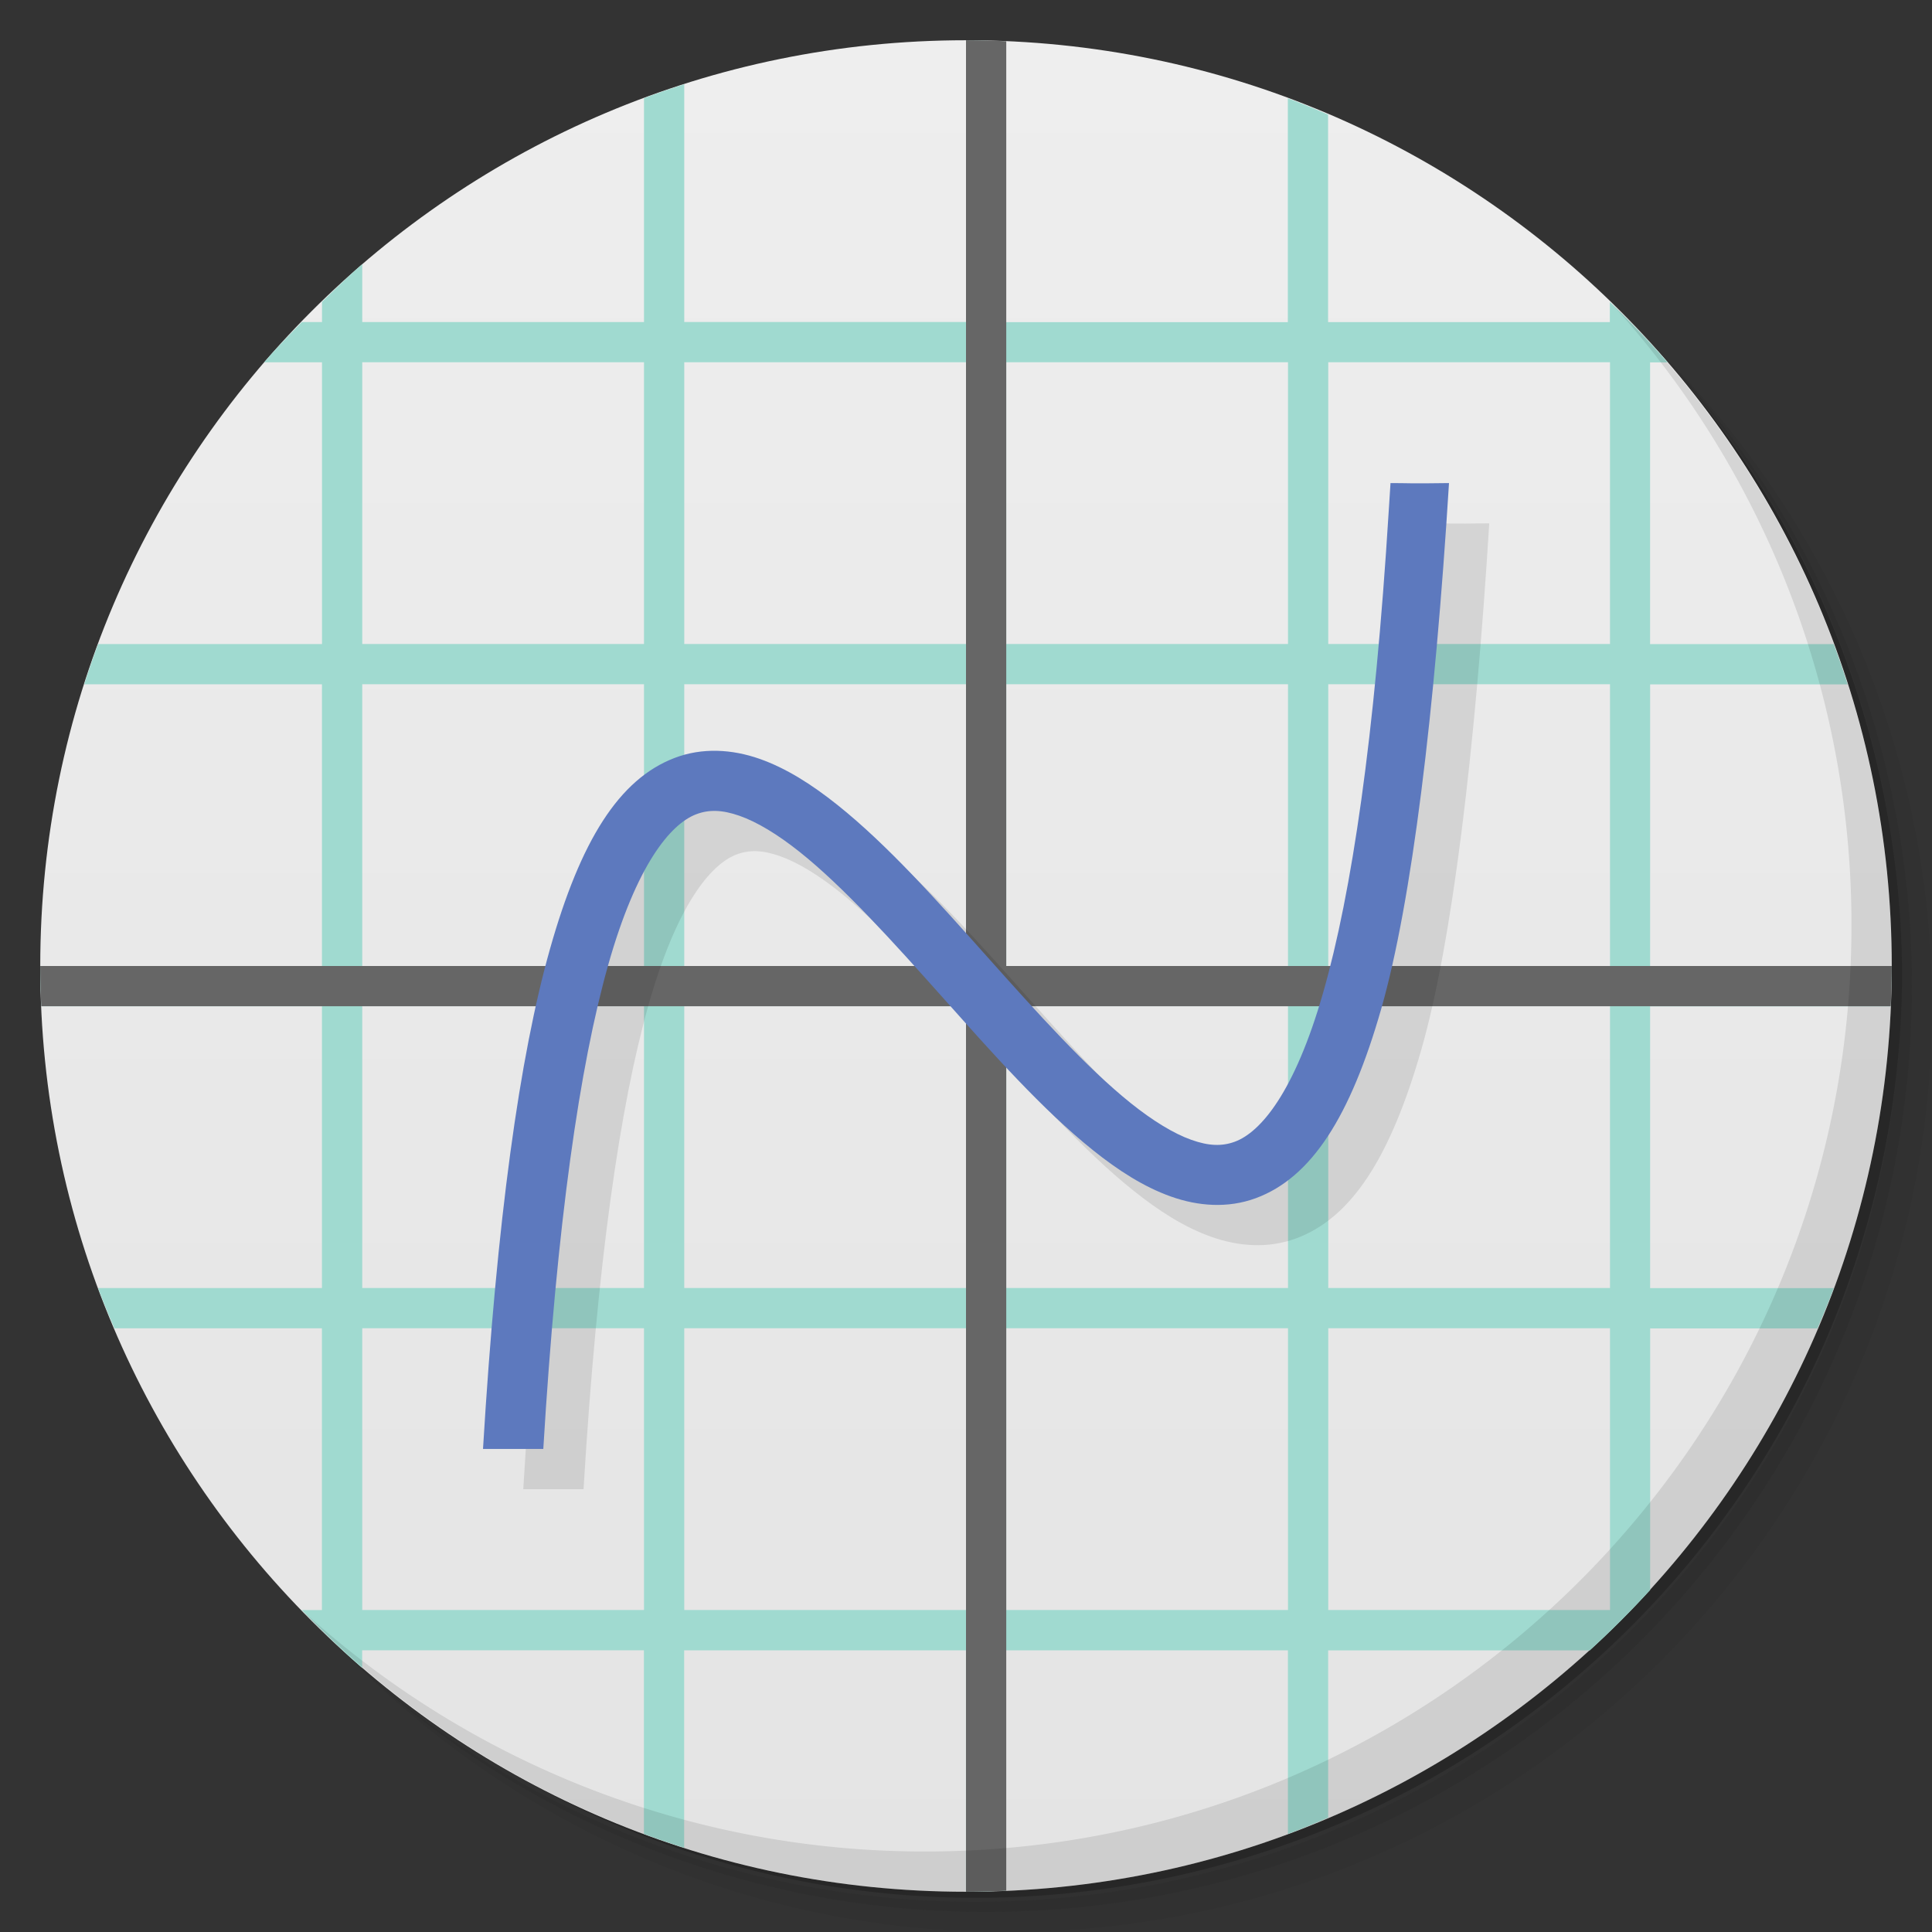 <svg xmlns="http://www.w3.org/2000/svg" viewBox="0 0 48 48">
  <rect x="0" y="0" width="48" height="48" fill="#333333" stroke="none"/>
  <defs>
    <linearGradient id="a" x1="1" x2="47" gradientUnits="userSpaceOnUse" gradientTransform="rotate(-90 24 24)">
      <stop stop-color="#e4e4e4"/>
      <stop offset="1" stop-color="#eee"/>
    </linearGradient>
  </defs>
  <path d="M36.31 5c5.859 4.062 9.688 10.831 9.688 18.5 0 12.426-10.07 22.5-22.5 22.5-7.669 0-14.438-3.828-18.5-9.688a23.24 23.24 0 0 0 3.781 4.969 22.923 22.923 0 0 0 15.469 5.969c12.703 0 23-10.298 23-23a22.92 22.92 0 0 0-5.969-15.469A23.216 23.216 0 0 0 36.31 5zm4.969 3.781A22.911 22.911 0 0 1 47.498 24.5c0 12.703-10.297 23-23 23a22.909 22.909 0 0 1-15.719-6.219C12.939 45.425 18.662 48 24.998 48c12.703 0 23-10.298 23-23 0-6.335-2.575-12.06-6.719-16.219z" opacity=".05"/>
  <path d="M41.28 8.781a22.923 22.923 0 0 1 5.969 15.469c0 12.703-10.297 23-23 23A22.92 22.92 0 0 1 8.78 41.281 22.911 22.911 0 0 0 24.499 47.5c12.703 0 23-10.298 23-23A22.909 22.909 0 0 0 41.28 8.781z" opacity=".1"/>
  <path d="M31.25 2.375C39.865 5.529 46 13.792 46 23.505c0 12.426-10.07 22.5-22.5 22.5-9.708 0-17.971-6.135-21.12-14.75a23 23 0 0 0 44.875-7 23 23 0 0 0-16-21.875z" opacity=".2"/>
  <path d="M24 1c12.703 0 23 10.297 23 23S36.703 47 24 47 1 36.703 1 24 11.297 1 24 1z" fill="url(#a)"/>
  <path d="M24 1v7h-7V2.094c-.337.108-.67.221-1 .344v5.563H9V6.563c-.346.298-.673.62-1 .938v.5h-.5c-.318.327-.64.654-.938 1H8v7H2.437c-.123.33-.236.663-.344 1h5.906v7h-7c0 .334.017.669.031 1h6.969v7H2.436c.127.342.264.666.406 1h5.156v7h-.5c.481.496.976.986 1.5 1.438v-.438h7v4.563c.33.123.663.236 1 .344v-4.906h7v6c.334 0 .669-.017 1-.031v-5.969h7v4.563c.342-.127.666-.264 1-.406v-4.156h6.5a23.07 23.07 0 0 0 1.5-1.5v-6.5h4.156c.142-.334.279-.658.406-1h-4.563v-7h5.969c.014-.331.031-.666.031-1h-6v-7h4.906c-.108-.337-.221-.67-.344-1h-4.563v-7h.438a22.87 22.87 0 0 0-1.438-1.5v.5h-7V2.847a22.968 22.968 0 0 0-1-.406v5.563h-7V1.035c-.331-.014-.666-.031-1-.031zM9 9h7v7H9V9zm8 0h7v7h-7V9zm8 0h7v7h-7V9zm8 0h7v7h-7V9zM9 17h7v7H9v-7zm8 0h7v7h-7v-7zm8 0h7v7h-7v-7zm8 0h7v7h-7v-7zM9 25h7v7H9v-7zm8 0h7v7h-7v-7zm8 0h7v7h-7v-7zm8 0h7v7h-7v-7zM9 33h7v7H9v-7zm8 0h7v7h-7v-7zm8 0h7v7h-7v-7zm8 0h7v7h-7v-7z" fill="#a0dad0"/>
  <path d="M24 1v23H1c0 .335.011.668.025 1H24v22c.335 0 .668-.011 1-.025V25h21.975c.014-.332.025-.665.025-1H25V1.025A23.707 23.707 0 0 0 24 1" fill="#666"/>
  <g>
    <path d="M40.03 7.531A22.922 22.922 0 0 1 45.999 23c0 12.703-10.297 23-23 23A22.92 22.92 0 0 1 7.53 40.031C11.708 44.322 17.54 47 23.999 47c12.703 0 23-10.298 23-23 0-6.462-2.677-12.291-6.969-16.469z" opacity=".1"/>
  </g>
  <g white-space="normal" color="#000" fill-rule="evenodd">
    <path d="M35.547 13l-.045.703c-.348 5.624-.919 9.48-1.629 11.959-.71 2.479-1.555 3.468-2.193 3.703-.319.118-.648.109-1.084-.047-.436-.155-.954-.472-1.504-.912-1.099-.881-2.321-2.241-3.555-3.623-1.233-1.382-2.477-2.784-3.734-3.787-.629-.501-1.264-.909-1.938-1.145-.674-.235-1.414-.284-2.105-.02-1.383.528-2.336 2.057-3.094 4.74-.758 2.683-1.322 6.723-1.666 12.428h1.498c.341-5.647.906-9.522 1.611-12.02.705-2.497 1.549-3.505 2.186-3.748.318-.121.643-.114 1.076.037.433.151.948.461 1.496.898 1.096.874 2.318 2.232 3.551 3.613 1.233 1.382 2.478 2.789 3.736 3.797.629.504 1.264.912 1.938 1.152.674.24 1.413.297 2.107.041 1.388-.512 2.351-2.03 3.115-4.697.764-2.667 1.334-7.393 1.686-13.07-1.01.015-1 0-1.453 0z" solid-color="#000000" fill-opacity=".098"/>
    <path d="M34.547 12l-.045.703c-.348 5.624-.919 9.48-1.629 11.959-.71 2.479-1.555 3.468-2.193 3.703-.319.118-.648.109-1.084-.047-.436-.155-.954-.472-1.504-.912-1.099-.881-2.321-2.241-3.555-3.623-1.233-1.382-2.477-2.784-3.734-3.787-.629-.501-1.264-.909-1.938-1.145-.674-.235-1.414-.284-2.105-.02-1.383.528-2.336 2.057-3.094 4.74-.758 2.683-1.322 6.723-1.666 12.428h1.498c.341-5.647.906-9.522 1.611-12.02.705-2.497 1.549-3.505 2.186-3.748.318-.121.643-.114 1.076.037.433.151.948.461 1.496.898 1.096.874 2.318 2.232 3.551 3.613 1.233 1.382 2.478 2.789 3.736 3.797.629.504 1.264.912 1.938 1.152.674.24 1.413.297 2.107.041 1.388-.512 2.351-2.03 3.115-4.697.764-2.667 1.334-7.393 1.686-13.07-1.01.015-1 0-1.453 0z" solid-color="#000000" fill="#5d79be"/>
  </g>
</svg>
